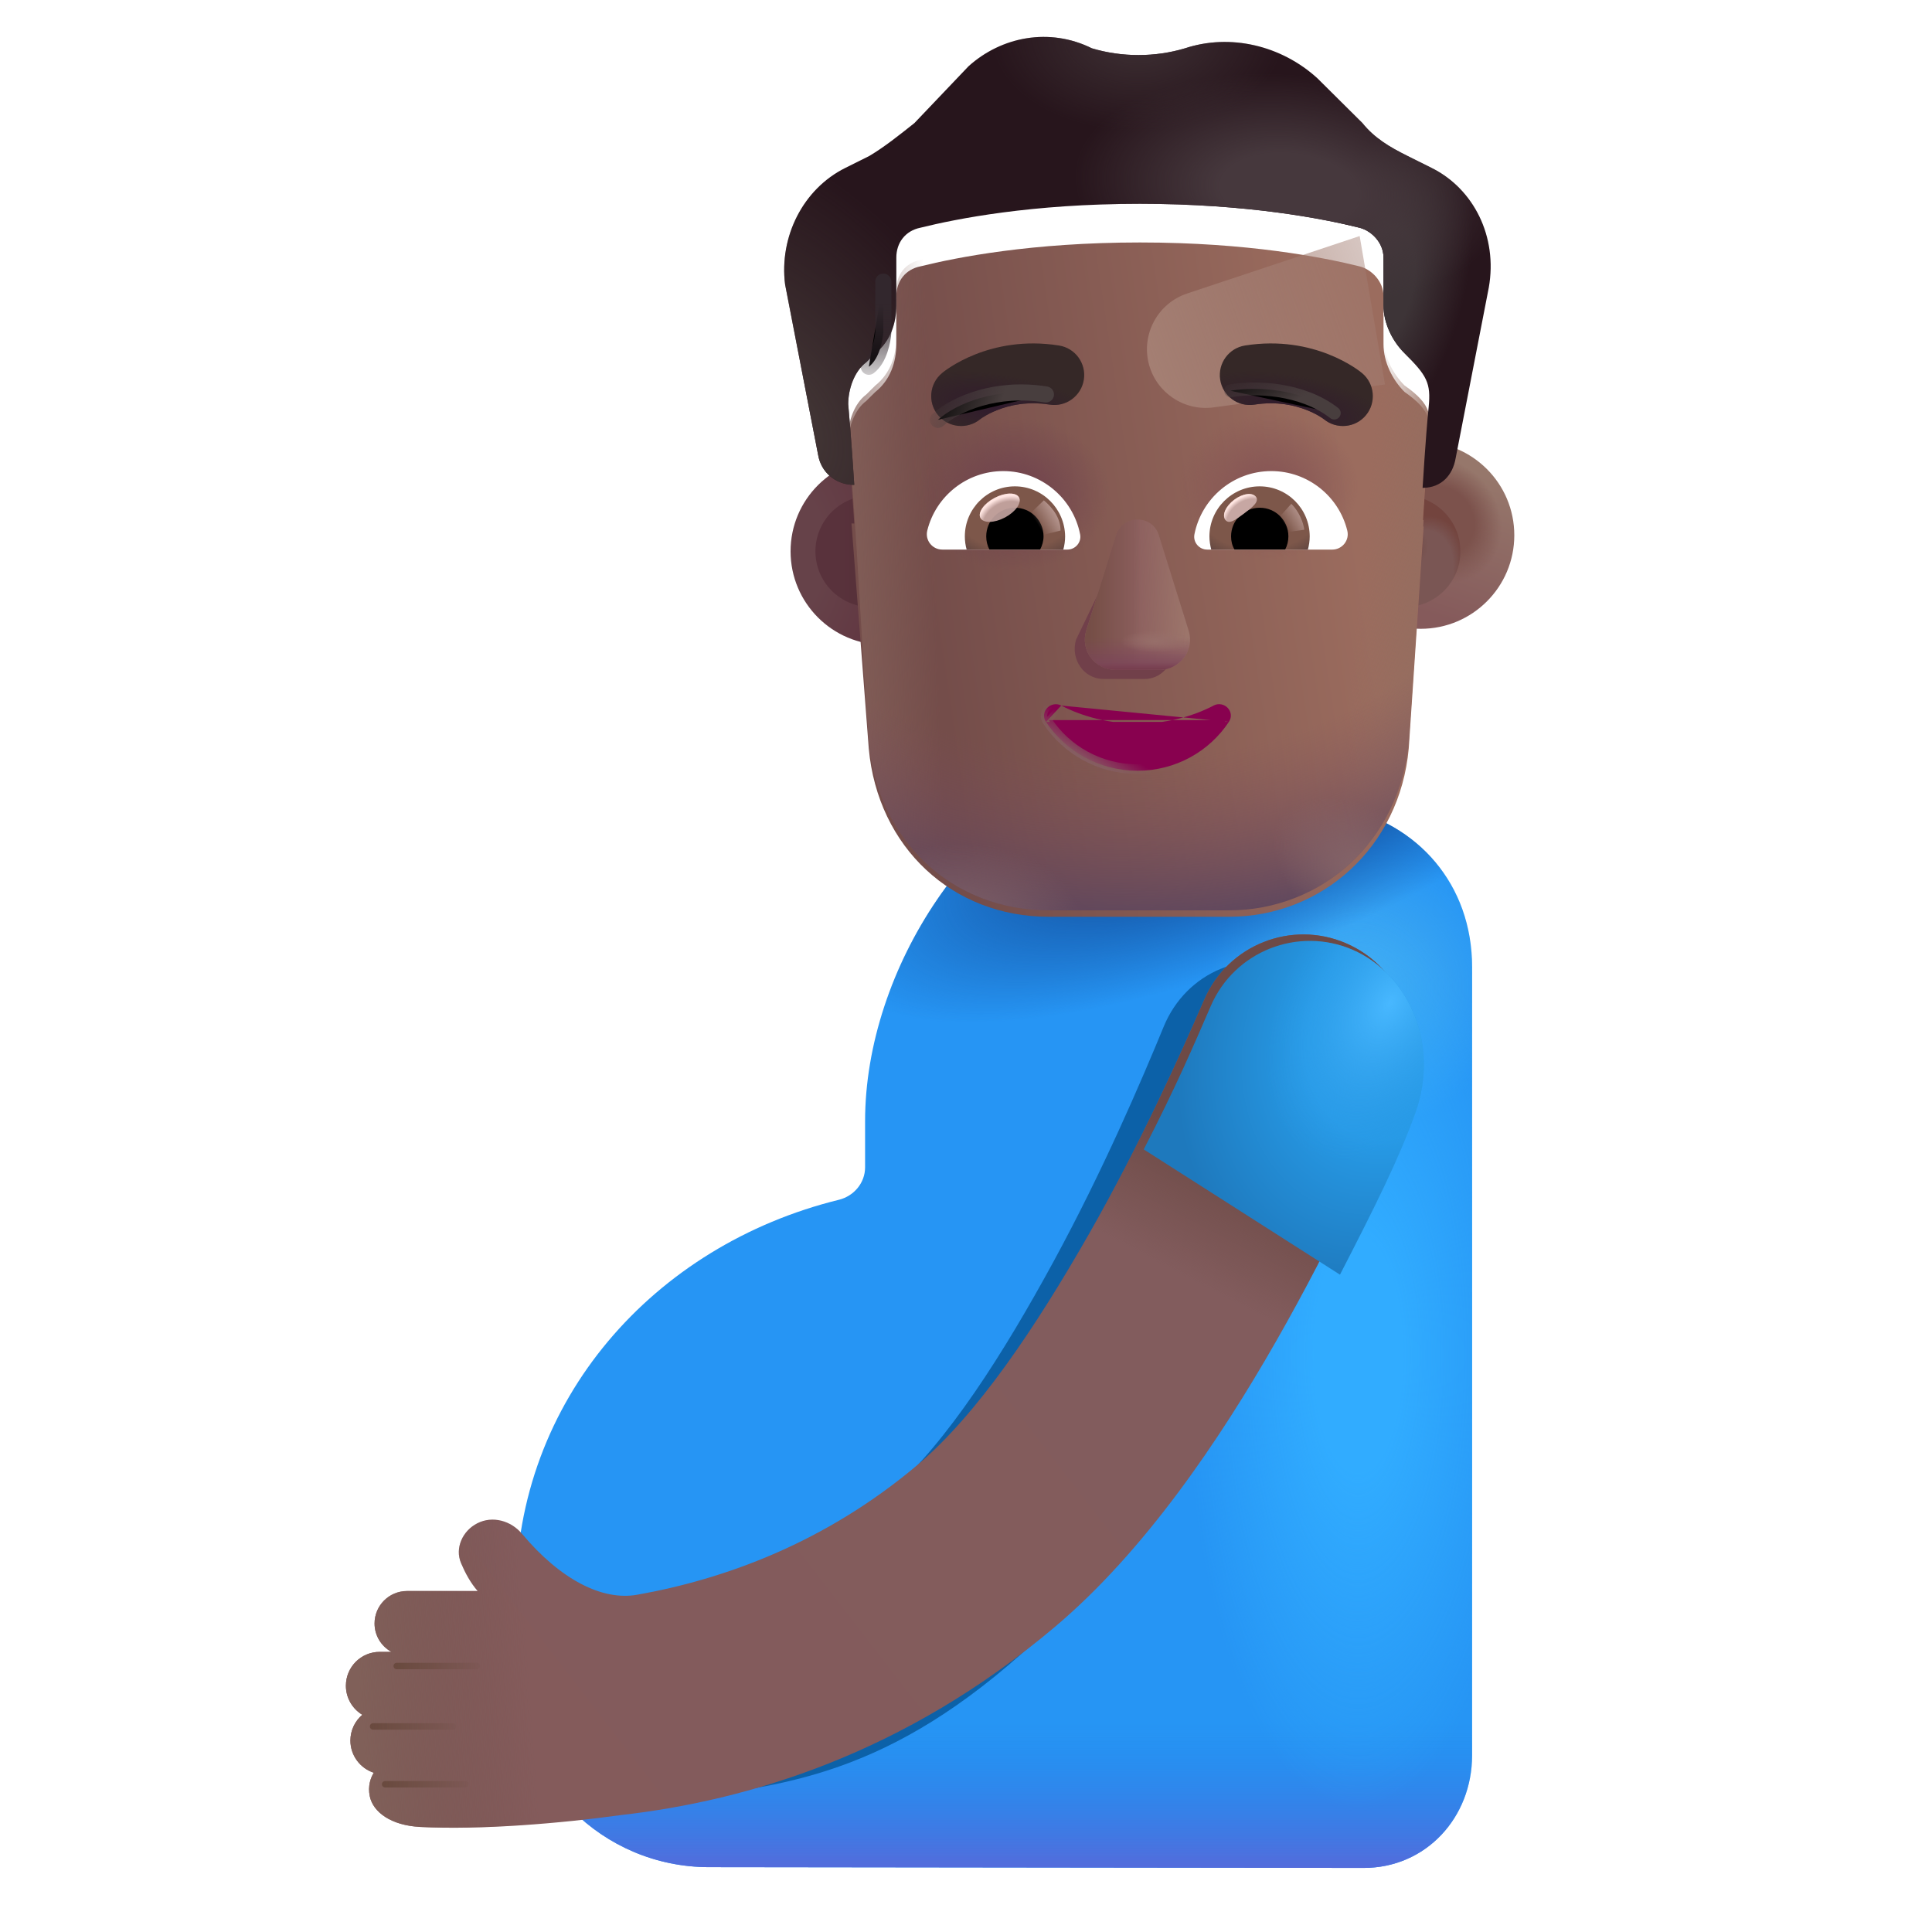 <svg viewBox="1 1 30 30" xmlns="http://www.w3.org/2000/svg">
<g filter="url(#filter0_i_13929_4553)">
<path d="M17.069 12.8C14.865 13.476 13.183 16.047 13.183 18.409V19.126C13.183 19.367 13.011 19.572 12.777 19.63C9.908 20.335 7.759 22.736 7.759 25.778V26.993C7.759 28.65 9.104 29.993 10.762 29.993L20.926 30.005C21.893 30.005 22.609 29.222 22.609 28.255V16.021C22.609 14.726 21.764 13.784 20.572 13.535C20.418 13.502 20.263 13.472 20.11 13.436C19.846 13.375 19.588 13.3 19.346 13.18L19.288 13.15C18.593 12.804 17.811 12.573 17.069 12.8Z" fill="#2695F4"/>
<path d="M17.069 12.8C14.865 13.476 13.183 16.047 13.183 18.409V19.126C13.183 19.367 13.011 19.572 12.777 19.63C9.908 20.335 7.759 22.736 7.759 25.778V26.993C7.759 28.65 9.104 29.993 10.762 29.993L20.926 30.005C21.893 30.005 22.609 29.222 22.609 28.255V16.021C22.609 14.726 21.764 13.784 20.572 13.535C20.418 13.502 20.263 13.472 20.11 13.436C19.846 13.375 19.588 13.3 19.346 13.18L19.288 13.15C18.593 12.804 17.811 12.573 17.069 12.8Z" fill="url(#paint0_linear_13929_4553)"/>
<path d="M17.069 12.8C14.865 13.476 13.183 16.047 13.183 18.409V19.126C13.183 19.367 13.011 19.572 12.777 19.63C9.908 20.335 7.759 22.736 7.759 25.778V26.993C7.759 28.65 9.104 29.993 10.762 29.993L20.926 30.005C21.893 30.005 22.609 29.222 22.609 28.255V16.021C22.609 14.726 21.764 13.784 20.572 13.535C20.418 13.502 20.263 13.472 20.11 13.436C19.846 13.375 19.588 13.3 19.346 13.18L19.288 13.15C18.593 12.804 17.811 12.573 17.069 12.8Z" fill="url(#paint1_radial_13929_4553)"/>
<path d="M17.069 12.8C14.865 13.476 13.183 16.047 13.183 18.409V19.126C13.183 19.367 13.011 19.572 12.777 19.63C9.908 20.335 7.759 22.736 7.759 25.778V26.993C7.759 28.65 9.104 29.993 10.762 29.993L20.926 30.005C21.893 30.005 22.609 29.222 22.609 28.255V16.021C22.609 14.726 21.764 13.784 20.572 13.535C20.418 13.502 20.263 13.472 20.11 13.436C19.846 13.375 19.588 13.3 19.346 13.18L19.288 13.15C18.593 12.804 17.811 12.573 17.069 12.8Z" fill="url(#paint2_radial_13929_4553)"/>
<path d="M17.069 12.8C14.865 13.476 13.183 16.047 13.183 18.409V19.126C13.183 19.367 13.011 19.572 12.777 19.63C9.908 20.335 7.759 22.736 7.759 25.778V26.993C7.759 28.65 9.104 29.993 10.762 29.993L20.926 30.005C21.893 30.005 22.609 29.222 22.609 28.255V16.021C22.609 14.726 21.764 13.784 20.572 13.535C20.418 13.502 20.263 13.472 20.11 13.436C19.846 13.375 19.588 13.3 19.346 13.18L19.288 13.15C18.593 12.804 17.811 12.573 17.069 12.8Z" fill="url(#paint3_radial_13929_4553)"/>
</g>
<g filter="url(#filter1_f_13929_4553)">
<path d="M10.683 29.038C10.835 29.019 10.983 29 11.123 28.979C13.009 28.755 14.631 28.657 16.861 26.681C18.186 25.507 19.295 23.785 20.132 22.248C20.985 20.68 21.635 19.155 22 18.269C22.35 17.42 21.977 16.434 21.169 16.067C20.36 15.7 19.421 16.09 19.071 16.939C18.722 17.787 18.127 19.179 17.361 20.586C16.579 22.023 15.718 23.378 14.828 24.167C13.462 25.377 11.971 25.942 10.683 26.182C10.167 26.279 9.547 25.948 8.978 25.235C8.854 25.08 8.667 24.997 8.484 25.019C8.456 25.267 8.441 25.52 8.441 25.778V26.993C8.441 28.156 9.759 28.54 10.683 29.038Z" fill="#0C61A8"/>
</g>
<g filter="url(#filter2_i_13929_4553)">
<path d="M21.903 15.848C22.752 16.215 23.142 17.201 22.775 18.05C22.392 18.937 21.71 20.462 20.814 22.029C19.936 23.566 18.772 25.288 17.381 26.462C15.039 28.439 12.616 29.161 10.636 29.385C9.707 29.514 8.467 29.617 7.527 29.569C7.07 29.546 6.792 29.337 6.742 29.092C6.709 28.933 6.755 28.806 6.804 28.727C6.593 28.658 6.441 28.46 6.441 28.227C6.441 28.067 6.513 27.923 6.626 27.827C6.473 27.735 6.371 27.567 6.371 27.376C6.371 27.085 6.606 26.85 6.896 26.85H7.077C6.921 26.764 6.816 26.599 6.816 26.409C6.816 26.131 7.042 25.905 7.32 25.905H8.417C8.305 25.777 8.222 25.62 8.16 25.474C8.059 25.238 8.184 24.968 8.413 24.853C8.649 24.733 8.935 24.813 9.105 25.016C9.702 25.729 10.353 26.06 10.894 25.963C12.247 25.723 13.812 25.158 15.246 23.948C16.18 23.159 17.085 21.804 17.906 20.367C18.71 18.96 19.334 17.569 19.701 16.721C20.068 15.871 21.054 15.481 21.903 15.848Z" fill="url(#paint4_linear_13929_4553)"/>
<path d="M21.903 15.848C22.752 16.215 23.142 17.201 22.775 18.05C22.392 18.937 21.71 20.462 20.814 22.029C19.936 23.566 18.772 25.288 17.381 26.462C15.039 28.439 12.616 29.161 10.636 29.385C9.707 29.514 8.467 29.617 7.527 29.569C7.07 29.546 6.792 29.337 6.742 29.092C6.709 28.933 6.755 28.806 6.804 28.727C6.593 28.658 6.441 28.46 6.441 28.227C6.441 28.067 6.513 27.923 6.626 27.827C6.473 27.735 6.371 27.567 6.371 27.376C6.371 27.085 6.606 26.85 6.896 26.85H7.077C6.921 26.764 6.816 26.599 6.816 26.409C6.816 26.131 7.042 25.905 7.32 25.905H8.417C8.305 25.777 8.222 25.62 8.16 25.474C8.059 25.238 8.184 24.968 8.413 24.853C8.649 24.733 8.935 24.813 9.105 25.016C9.702 25.729 10.353 26.06 10.894 25.963C12.247 25.723 13.812 25.158 15.246 23.948C16.18 23.159 17.085 21.804 17.906 20.367C18.71 18.96 19.334 17.569 19.701 16.721C20.068 15.871 21.054 15.481 21.903 15.848Z" fill="url(#paint5_linear_13929_4553)"/>
<path d="M21.903 15.848C22.752 16.215 23.142 17.201 22.775 18.05C22.392 18.937 21.71 20.462 20.814 22.029C19.936 23.566 18.772 25.288 17.381 26.462C15.039 28.439 12.616 29.161 10.636 29.385C9.707 29.514 8.467 29.617 7.527 29.569C7.07 29.546 6.792 29.337 6.742 29.092C6.709 28.933 6.755 28.806 6.804 28.727C6.593 28.658 6.441 28.46 6.441 28.227C6.441 28.067 6.513 27.923 6.626 27.827C6.473 27.735 6.371 27.567 6.371 27.376C6.371 27.085 6.606 26.85 6.896 26.85H7.077C6.921 26.764 6.816 26.599 6.816 26.409C6.816 26.131 7.042 25.905 7.32 25.905H8.417C8.305 25.777 8.222 25.62 8.16 25.474C8.059 25.238 8.184 24.968 8.413 24.853C8.649 24.733 8.935 24.813 9.105 25.016C9.702 25.729 10.353 26.06 10.894 25.963C12.247 25.723 13.812 25.158 15.246 23.948C16.18 23.159 17.085 21.804 17.906 20.367C18.71 18.96 19.334 17.569 19.701 16.721C20.068 15.871 21.054 15.481 21.903 15.848Z" fill="url(#paint6_linear_13929_4553)"/>
</g>
<g filter="url(#filter3_i_13929_4553)">
<path d="M22.878 18.381C23.269 17.292 22.752 16.215 21.903 15.848C21.054 15.481 20.068 15.871 19.701 16.721C19.434 17.336 19.168 17.962 18.66 18.948L21.707 20.893C22.273 19.795 22.631 19.073 22.878 18.381Z" fill="url(#paint7_radial_13929_4553)"/>
<path d="M22.878 18.381C23.269 17.292 22.752 16.215 21.903 15.848C21.054 15.481 20.068 15.871 19.701 16.721C19.434 17.336 19.168 17.962 18.66 18.948L21.707 20.893C22.273 19.795 22.631 19.073 22.878 18.381Z" fill="url(#paint8_radial_13929_4553)"/>
</g>
<g filter="url(#filter4_f_13929_4553)">
<path d="M7.16 26.87H8.402" stroke="url(#paint9_linear_13929_4553)" stroke-width="0.1" stroke-linecap="round"/>
</g>
<g filter="url(#filter5_f_13929_4553)">
<path d="M6.793 27.808H8.035" stroke="url(#paint10_linear_13929_4553)" stroke-width="0.1" stroke-linecap="round"/>
</g>
<g filter="url(#filter6_f_13929_4553)">
<path d="M6.98 28.706H8.222" stroke="url(#paint11_linear_13929_4553)" stroke-width="0.1" stroke-linecap="round"/>
</g>
<g filter="url(#filter7_i_13929_4553)">
<circle cx="14.529" cy="9.561" r="1.453" fill="url(#paint12_radial_13929_4553)"/>
</g>
<g filter="url(#filter8_f_13929_4553)">
<circle cx="14.528" cy="9.561" r="0.866" fill="url(#paint13_linear_13929_4553)"/>
</g>
<g filter="url(#filter9_i_13929_4553)">
<circle cx="22.811" cy="9.561" r="1.453" fill="url(#paint14_linear_13929_4553)"/>
<circle cx="22.811" cy="9.561" r="1.453" fill="url(#paint15_radial_13929_4553)"/>
</g>
<g filter="url(#filter10_f_13929_4553)">
<circle cx="22.811" cy="9.561" r="0.866" fill="#7A5654"/>
<circle cx="22.811" cy="9.561" r="0.866" fill="url(#paint16_radial_13929_4553)"/>
<circle cx="22.811" cy="9.561" r="0.866" fill="url(#paint17_radial_13929_4553)"/>
</g>
<g filter="url(#filter11_i_13929_4553)">
<path d="M14.222 9.028C14.236 9.029 14.25 9.029 14.265 9.029C14.265 9.029 14.218 8.286 14.171 7.775C14.171 7.543 14.265 7.265 14.452 7.125L14.592 6.986C14.825 6.8 14.918 6.522 14.918 6.243V5.5C14.918 5.268 15.059 5.082 15.292 5.036C15.852 4.897 17.02 4.665 18.701 4.665C20.382 4.665 21.549 4.897 22.11 5.036C22.297 5.082 22.483 5.268 22.483 5.5V6.243C22.483 6.522 22.623 6.8 22.81 6.986C23.247 7.292 23.22 7.461 23.184 7.822C23.137 8.286 23.09 9.075 23.09 9.075C23.096 9.075 23.101 9.075 23.106 9.075L22.875 12.521C22.735 14.062 21.524 15.136 20.08 15.136H17.285C15.794 15.136 14.63 14.062 14.49 12.521L14.222 9.028Z" fill="url(#paint18_linear_13929_4553)"/>
<path d="M14.222 9.028C14.236 9.029 14.25 9.029 14.265 9.029C14.265 9.029 14.218 8.286 14.171 7.775C14.171 7.543 14.265 7.265 14.452 7.125L14.592 6.986C14.825 6.8 14.918 6.522 14.918 6.243V5.5C14.918 5.268 15.059 5.082 15.292 5.036C15.852 4.897 17.02 4.665 18.701 4.665C20.382 4.665 21.549 4.897 22.11 5.036C22.297 5.082 22.483 5.268 22.483 5.5V6.243C22.483 6.522 22.623 6.8 22.81 6.986C23.247 7.292 23.22 7.461 23.184 7.822C23.137 8.286 23.09 9.075 23.09 9.075C23.096 9.075 23.101 9.075 23.106 9.075L22.875 12.521C22.735 14.062 21.524 15.136 20.08 15.136H17.285C15.794 15.136 14.63 14.062 14.49 12.521L14.222 9.028Z" fill="url(#paint19_radial_13929_4553)"/>
<path d="M14.222 9.028C14.236 9.029 14.25 9.029 14.265 9.029C14.265 9.029 14.218 8.286 14.171 7.775C14.171 7.543 14.265 7.265 14.452 7.125L14.592 6.986C14.825 6.8 14.918 6.522 14.918 6.243V5.5C14.918 5.268 15.059 5.082 15.292 5.036C15.852 4.897 17.02 4.665 18.701 4.665C20.382 4.665 21.549 4.897 22.11 5.036C22.297 5.082 22.483 5.268 22.483 5.5V6.243C22.483 6.522 22.623 6.8 22.81 6.986C23.247 7.292 23.22 7.461 23.184 7.822C23.137 8.286 23.09 9.075 23.09 9.075C23.096 9.075 23.101 9.075 23.106 9.075L22.875 12.521C22.735 14.062 21.524 15.136 20.08 15.136H17.285C15.794 15.136 14.63 14.062 14.49 12.521L14.222 9.028Z" fill="url(#paint20_radial_13929_4553)"/>
</g>
<path d="M14.171 7.775C14.171 7.543 14.265 7.265 14.452 7.125L14.592 6.986C14.825 6.8 14.918 6.522 14.918 6.243V5.5C14.918 5.268 15.059 5.082 15.292 5.036C15.852 4.897 17.02 4.665 18.701 4.665C20.382 4.665 21.549 4.897 22.11 5.036C22.297 5.082 22.483 5.268 22.483 5.5V6.243C22.483 6.522 22.623 6.8 22.81 6.986C23.247 7.292 23.22 7.461 23.184 7.822C23.137 8.286 23.09 9.075 23.09 9.075C23.096 9.075 23.101 9.075 23.106 9.075L22.875 12.521C22.735 14.062 21.524 15.136 20.08 15.136H17.285C15.794 15.136 14.63 14.062 14.49 12.521C14.369 10.94 14.316 9.354 14.171 7.775Z" fill="url(#paint21_linear_13929_4553)"/>
<path d="M14.171 7.775C14.171 7.543 14.265 7.265 14.452 7.125L14.592 6.986C14.825 6.8 14.918 6.522 14.918 6.243V5.5C14.918 5.268 15.059 5.082 15.292 5.036C15.852 4.897 17.02 4.665 18.701 4.665C20.382 4.665 21.549 4.897 22.11 5.036C22.297 5.082 22.483 5.268 22.483 5.5V6.243C22.483 6.522 22.623 6.8 22.81 6.986C23.247 7.292 23.22 7.461 23.184 7.822C23.137 8.286 23.09 9.075 23.09 9.075C23.096 9.075 23.101 9.075 23.106 9.075L22.875 12.521C22.735 14.062 21.524 15.136 20.08 15.136H17.285C15.794 15.136 14.63 14.062 14.49 12.521C14.369 10.94 14.316 9.354 14.171 7.775Z" fill="url(#paint22_linear_13929_4553)"/>
<path d="M14.171 7.775C14.171 7.543 14.265 7.265 14.452 7.125L14.592 6.986C14.825 6.8 14.918 6.522 14.918 6.243V5.5C14.918 5.268 15.059 5.082 15.292 5.036C15.852 4.897 17.02 4.665 18.701 4.665C20.382 4.665 21.549 4.897 22.11 5.036C22.297 5.082 22.483 5.268 22.483 5.5V6.243C22.483 6.522 22.623 6.8 22.81 6.986C23.247 7.292 23.22 7.461 23.184 7.822C23.137 8.286 23.09 9.075 23.09 9.075C23.096 9.075 23.101 9.075 23.106 9.075L22.875 12.521C22.735 14.062 21.524 15.136 20.08 15.136H17.285C15.794 15.136 14.63 14.062 14.49 12.521C14.369 10.94 14.316 9.354 14.171 7.775Z" fill="url(#paint23_radial_13929_4553)"/>
<path d="M14.171 7.775C14.171 7.543 14.265 7.265 14.452 7.125L14.592 6.986C14.825 6.8 14.918 6.522 14.918 6.243V5.5C14.918 5.268 15.059 5.082 15.292 5.036C15.852 4.897 17.02 4.665 18.701 4.665C20.382 4.665 21.549 4.897 22.11 5.036C22.297 5.082 22.483 5.268 22.483 5.5V6.243C22.483 6.522 22.623 6.8 22.81 6.986C23.247 7.292 23.22 7.461 23.184 7.822C23.137 8.286 23.09 9.075 23.09 9.075C23.096 9.075 23.101 9.075 23.106 9.075L22.875 12.521C22.735 14.062 21.524 15.136 20.08 15.136H17.285C15.794 15.136 14.63 14.062 14.49 12.521C14.369 10.94 14.316 9.354 14.171 7.775Z" fill="url(#paint24_radial_13929_4553)"/>
<path d="M14.171 7.775C14.171 7.543 14.265 7.265 14.452 7.125L14.592 6.986C14.825 6.8 14.918 6.522 14.918 6.243V5.5C14.918 5.268 15.059 5.082 15.292 5.036C15.852 4.897 17.02 4.665 18.701 4.665C20.382 4.665 21.549 4.897 22.11 5.036C22.297 5.082 22.483 5.268 22.483 5.5V6.243C22.483 6.522 22.623 6.8 22.81 6.986C23.247 7.292 23.22 7.461 23.184 7.822C23.137 8.286 23.09 9.075 23.09 9.075C23.096 9.075 23.101 9.075 23.106 9.075L22.875 12.521C22.735 14.062 21.524 15.136 20.08 15.136H17.285C15.794 15.136 14.63 14.062 14.49 12.521C14.369 10.94 14.316 9.354 14.171 7.775Z" fill="url(#paint25_radial_13929_4553)"/>
<g filter="url(#filter12_f_13929_4553)">
<path d="M22.113 4.665L19.433 5.558C18.977 5.71 18.718 6.19 18.84 6.655C18.957 7.099 19.387 7.387 19.843 7.326L22.506 6.97L22.113 4.665Z" fill="url(#paint26_linear_13929_4553)"/>
</g>
<g filter="url(#filter13_i_13929_4553)">
<path d="M22.857 3.922L23.23 4.108C23.884 4.433 24.258 5.175 24.118 5.965L23.604 8.611C23.558 8.885 23.378 9.069 23.106 9.075C23.101 9.076 23.096 9.076 23.09 9.076C23.09 9.076 23.137 8.286 23.184 7.822C23.222 7.445 23.156 7.33 22.81 6.986C22.623 6.801 22.483 6.522 22.483 6.243V5.5C22.483 5.268 22.297 5.083 22.11 5.036C21.549 4.897 20.382 4.665 18.701 4.665C17.02 4.665 15.852 4.897 15.292 5.036C15.059 5.083 14.918 5.268 14.918 5.5V6.243C14.918 6.522 14.825 6.801 14.592 6.986L14.451 7.126C14.265 7.265 14.171 7.543 14.171 7.776C14.218 8.286 14.265 9.029 14.265 9.029C14.25 9.029 14.236 9.029 14.222 9.028C13.961 9.01 13.749 8.829 13.704 8.565L13.191 5.918C13.097 5.175 13.471 4.433 14.125 4.108L14.498 3.922C14.732 3.783 14.965 3.597 15.199 3.411L16.039 2.529C16.553 2.065 17.3 1.925 17.954 2.25C18.421 2.39 18.934 2.39 19.401 2.25C20.102 2.018 20.896 2.204 21.456 2.715L22.156 3.411C22.343 3.643 22.577 3.783 22.857 3.922Z" fill="#27151C"/>
<path d="M22.857 3.922L23.23 4.108C23.884 4.433 24.258 5.175 24.118 5.965L23.604 8.611C23.558 8.885 23.378 9.069 23.106 9.075C23.101 9.076 23.096 9.076 23.09 9.076C23.09 9.076 23.137 8.286 23.184 7.822C23.222 7.445 23.156 7.33 22.81 6.986C22.623 6.801 22.483 6.522 22.483 6.243V5.5C22.483 5.268 22.297 5.083 22.11 5.036C21.549 4.897 20.382 4.665 18.701 4.665C17.02 4.665 15.852 4.897 15.292 5.036C15.059 5.083 14.918 5.268 14.918 5.5V6.243C14.918 6.522 14.825 6.801 14.592 6.986L14.451 7.126C14.265 7.265 14.171 7.543 14.171 7.776C14.218 8.286 14.265 9.029 14.265 9.029C14.25 9.029 14.236 9.029 14.222 9.028C13.961 9.01 13.749 8.829 13.704 8.565L13.191 5.918C13.097 5.175 13.471 4.433 14.125 4.108L14.498 3.922C14.732 3.783 14.965 3.597 15.199 3.411L16.039 2.529C16.553 2.065 17.3 1.925 17.954 2.25C18.421 2.39 18.934 2.39 19.401 2.25C20.102 2.018 20.896 2.204 21.456 2.715L22.156 3.411C22.343 3.643 22.577 3.783 22.857 3.922Z" fill="url(#paint27_radial_13929_4553)"/>
<path d="M22.857 3.922L23.23 4.108C23.884 4.433 24.258 5.175 24.118 5.965L23.604 8.611C23.558 8.885 23.378 9.069 23.106 9.075C23.101 9.076 23.096 9.076 23.09 9.076C23.09 9.076 23.137 8.286 23.184 7.822C23.222 7.445 23.156 7.33 22.81 6.986C22.623 6.801 22.483 6.522 22.483 6.243V5.5C22.483 5.268 22.297 5.083 22.11 5.036C21.549 4.897 20.382 4.665 18.701 4.665C17.02 4.665 15.852 4.897 15.292 5.036C15.059 5.083 14.918 5.268 14.918 5.5V6.243C14.918 6.522 14.825 6.801 14.592 6.986L14.451 7.126C14.265 7.265 14.171 7.543 14.171 7.776C14.218 8.286 14.265 9.029 14.265 9.029C14.25 9.029 14.236 9.029 14.222 9.028C13.961 9.01 13.749 8.829 13.704 8.565L13.191 5.918C13.097 5.175 13.471 4.433 14.125 4.108L14.498 3.922C14.732 3.783 14.965 3.597 15.199 3.411L16.039 2.529C16.553 2.065 17.3 1.925 17.954 2.25C18.421 2.39 18.934 2.39 19.401 2.25C20.102 2.018 20.896 2.204 21.456 2.715L22.156 3.411C22.343 3.643 22.577 3.783 22.857 3.922Z" fill="url(#paint28_radial_13929_4553)"/>
<path d="M22.857 3.922L23.23 4.108C23.884 4.433 24.258 5.175 24.118 5.965L23.604 8.611C23.558 8.885 23.378 9.069 23.106 9.075C23.101 9.076 23.096 9.076 23.09 9.076C23.09 9.076 23.137 8.286 23.184 7.822C23.222 7.445 23.156 7.33 22.81 6.986C22.623 6.801 22.483 6.522 22.483 6.243V5.5C22.483 5.268 22.297 5.083 22.11 5.036C21.549 4.897 20.382 4.665 18.701 4.665C17.02 4.665 15.852 4.897 15.292 5.036C15.059 5.083 14.918 5.268 14.918 5.5V6.243C14.918 6.522 14.825 6.801 14.592 6.986L14.451 7.126C14.265 7.265 14.171 7.543 14.171 7.776C14.218 8.286 14.265 9.029 14.265 9.029C14.25 9.029 14.236 9.029 14.222 9.028C13.961 9.01 13.749 8.829 13.704 8.565L13.191 5.918C13.097 5.175 13.471 4.433 14.125 4.108L14.498 3.922C14.732 3.783 14.965 3.597 15.199 3.411L16.039 2.529C16.553 2.065 17.3 1.925 17.954 2.25C18.421 2.39 18.934 2.39 19.401 2.25C20.102 2.018 20.896 2.204 21.456 2.715L22.156 3.411C22.343 3.643 22.577 3.783 22.857 3.922Z" fill="url(#paint29_radial_13929_4553)"/>
<path d="M22.857 3.922L23.23 4.108C23.884 4.433 24.258 5.175 24.118 5.965L23.604 8.611C23.558 8.885 23.378 9.069 23.106 9.075C23.101 9.076 23.096 9.076 23.09 9.076C23.09 9.076 23.137 8.286 23.184 7.822C23.222 7.445 23.156 7.33 22.81 6.986C22.623 6.801 22.483 6.522 22.483 6.243V5.5C22.483 5.268 22.297 5.083 22.11 5.036C21.549 4.897 20.382 4.665 18.701 4.665C17.02 4.665 15.852 4.897 15.292 5.036C15.059 5.083 14.918 5.268 14.918 5.5V6.243C14.918 6.522 14.825 6.801 14.592 6.986L14.451 7.126C14.265 7.265 14.171 7.543 14.171 7.776C14.218 8.286 14.265 9.029 14.265 9.029C14.25 9.029 14.236 9.029 14.222 9.028C13.961 9.01 13.749 8.829 13.704 8.565L13.191 5.918C13.097 5.175 13.471 4.433 14.125 4.108L14.498 3.922C14.732 3.783 14.965 3.597 15.199 3.411L16.039 2.529C16.553 2.065 17.3 1.925 17.954 2.25C18.421 2.39 18.934 2.39 19.401 2.25C20.102 2.018 20.896 2.204 21.456 2.715L22.156 3.411C22.343 3.643 22.577 3.783 22.857 3.922Z" fill="url(#paint30_radial_13929_4553)"/>
</g>
<g filter="url(#filter14_f_13929_4553)">
<path d="M18.422 9.455L17.708 10.934C17.619 11.239 17.832 11.543 18.133 11.543H18.775C19.076 11.543 19.288 11.234 19.2 10.934L18.766 9.455C18.673 9.127 18.52 9.127 18.422 9.455Z" fill="#71404A"/>
</g>
<g filter="url(#filter15_f_13929_4553)">
<path d="M18.329 9.313L17.867 10.792C17.772 11.097 17.999 11.401 18.32 11.401H19.004C19.325 11.401 19.552 11.092 19.457 10.792L18.995 9.313C18.896 8.985 18.433 8.985 18.329 9.313Z" fill="#8C5F5E"/>
<path d="M18.329 9.313L17.867 10.792C17.772 11.097 17.999 11.401 18.32 11.401H19.004C19.325 11.401 19.552 11.092 19.457 10.792L18.995 9.313C18.896 8.985 18.433 8.985 18.329 9.313Z" fill="url(#paint31_linear_13929_4553)"/>
<path d="M18.329 9.313L17.867 10.792C17.772 11.097 17.999 11.401 18.32 11.401H19.004C19.325 11.401 19.552 11.092 19.457 10.792L18.995 9.313C18.896 8.985 18.433 8.985 18.329 9.313Z" fill="url(#paint32_linear_13929_4553)"/>
<path d="M18.329 9.313L17.867 10.792C17.772 11.097 17.999 11.401 18.32 11.401H19.004C19.325 11.401 19.552 11.092 19.457 10.792L18.995 9.313C18.896 8.985 18.433 8.985 18.329 9.313Z" fill="url(#paint33_linear_13929_4553)"/>
<path d="M18.329 9.313L17.867 10.792C17.772 11.097 17.999 11.401 18.32 11.401H19.004C19.325 11.401 19.552 11.092 19.457 10.792L18.995 9.313C18.896 8.985 18.433 8.985 18.329 9.313Z" fill="url(#paint34_radial_13929_4553)"/>
</g>
<path d="M18.329 9.313L17.867 10.792C17.772 11.097 17.999 11.401 18.32 11.401H19.004C19.325 11.401 19.552 11.092 19.457 10.792L18.995 9.313C18.896 8.985 18.433 8.985 18.329 9.313Z" fill="url(#paint35_linear_13929_4553)"/>
<path d="M17.479 11.956L17.479 11.956C17.821 12.133 18.228 12.236 18.662 12.236C19.1 12.236 19.503 12.134 19.845 11.956L19.845 11.955L19.845 11.955C19.926 11.914 20.012 11.938 20.063 11.991C20.115 12.045 20.134 12.131 20.082 12.209M17.479 11.956L20.04 12.182M17.479 11.956L17.479 11.955C17.397 11.914 17.312 11.94 17.261 11.993C17.21 12.047 17.19 12.133 17.242 12.21M17.479 11.956L17.284 12.182M20.082 12.209C20.082 12.209 20.082 12.209 20.082 12.21L20.04 12.182M20.082 12.209C20.082 12.209 20.082 12.209 20.082 12.209L20.04 12.182M20.082 12.209C19.781 12.665 19.258 12.968 18.662 12.968C18.066 12.968 17.543 12.665 17.242 12.21M20.04 12.182C19.748 12.623 19.241 12.918 18.662 12.918C18.083 12.918 17.575 12.623 17.284 12.182M17.242 12.21C17.242 12.21 17.243 12.21 17.243 12.21L17.284 12.182M17.242 12.21C17.242 12.21 17.242 12.209 17.242 12.209L17.284 12.182" fill="#88014F" stroke="url(#paint36_linear_13929_4553)" stroke-width="0.1"/>
<g filter="url(#filter16_i_13929_4553)">
<path d="M21.9 7.193L21.899 7.192L21.897 7.191L21.893 7.188L21.883 7.18C21.875 7.173 21.864 7.165 21.852 7.156C21.826 7.137 21.791 7.113 21.748 7.086C21.661 7.032 21.538 6.964 21.383 6.903C21.07 6.779 20.624 6.679 20.083 6.765C19.83 6.805 19.657 7.043 19.697 7.296C19.737 7.55 19.975 7.723 20.228 7.683C20.574 7.628 20.852 7.692 21.041 7.767C21.136 7.804 21.209 7.845 21.255 7.874C21.278 7.888 21.294 7.899 21.302 7.906C21.306 7.908 21.308 7.91 21.309 7.911C21.506 8.071 21.797 8.044 21.96 7.848C22.124 7.651 22.097 7.358 21.9 7.193Z" fill="#352827"/>
<path d="M21.9 7.193L21.899 7.192L21.897 7.191L21.893 7.188L21.883 7.18C21.875 7.173 21.864 7.165 21.852 7.156C21.826 7.137 21.791 7.113 21.748 7.086C21.661 7.032 21.538 6.964 21.383 6.903C21.07 6.779 20.624 6.679 20.083 6.765C19.83 6.805 19.657 7.043 19.697 7.296C19.737 7.55 19.975 7.723 20.228 7.683C20.574 7.628 20.852 7.692 21.041 7.767C21.136 7.804 21.209 7.845 21.255 7.874C21.278 7.888 21.294 7.899 21.302 7.906C21.306 7.908 21.308 7.91 21.309 7.911C21.506 8.071 21.797 8.044 21.96 7.848C22.124 7.651 22.097 7.358 21.9 7.193Z" fill="url(#paint37_radial_13929_4553)"/>
</g>
<g filter="url(#filter17_i_13929_4553)">
<path d="M15.377 7.194L15.377 7.193L15.378 7.192L15.38 7.191L15.384 7.188L15.394 7.18C15.402 7.173 15.413 7.165 15.425 7.156C15.451 7.137 15.485 7.113 15.529 7.086C15.616 7.032 15.739 6.964 15.894 6.903C16.207 6.779 16.653 6.679 17.194 6.765C17.447 6.805 17.62 7.043 17.58 7.296C17.54 7.55 17.302 7.723 17.049 7.683C16.703 7.628 16.425 7.692 16.236 7.767C16.141 7.804 16.068 7.845 16.022 7.874C15.999 7.888 15.983 7.899 15.975 7.906C15.971 7.908 15.969 7.91 15.968 7.911C15.771 8.071 15.48 8.044 15.317 7.848C15.153 7.651 15.18 7.358 15.377 7.194Z" fill="#352827"/>
<path d="M15.377 7.194L15.377 7.193L15.378 7.192L15.38 7.191L15.384 7.188L15.394 7.18C15.402 7.173 15.413 7.165 15.425 7.156C15.451 7.137 15.485 7.113 15.529 7.086C15.616 7.032 15.739 6.964 15.894 6.903C16.207 6.779 16.653 6.679 17.194 6.765C17.447 6.805 17.62 7.043 17.58 7.296C17.54 7.55 17.302 7.723 17.049 7.683C16.703 7.628 16.425 7.692 16.236 7.767C16.141 7.804 16.068 7.845 16.022 7.874C15.999 7.888 15.983 7.899 15.975 7.906C15.971 7.908 15.969 7.91 15.968 7.911C15.771 8.071 15.48 8.044 15.317 7.848C15.153 7.651 15.18 7.358 15.377 7.194Z" fill="url(#paint38_radial_13929_4553)"/>
</g>
<path d="M20.741 8.315C21.309 8.315 21.789 8.707 21.92 9.237C21.959 9.389 21.842 9.534 21.687 9.534H19.745C19.621 9.534 19.523 9.421 19.547 9.297C19.657 8.739 20.148 8.315 20.741 8.315Z" fill="white"/>
<path d="M20.56 8.552C20.991 8.552 21.337 8.902 21.337 9.329C21.337 9.4 21.326 9.47 21.309 9.534H19.808C19.791 9.467 19.78 9.4 19.78 9.329C19.78 8.902 20.13 8.552 20.56 8.552Z" fill="url(#paint39_radial_13929_4553)"/>
<path d="M20.116 9.329C20.116 9.082 20.313 8.884 20.561 8.884C20.808 8.884 21.006 9.082 21.006 9.329C21.006 9.403 20.988 9.473 20.956 9.533H20.169C20.133 9.473 20.116 9.403 20.116 9.329Z" fill="black"/>
<g filter="url(#filter18_f_13929_4553)">
<path d="M20.503 8.716C20.559 8.79 20.443 8.881 20.311 8.979C20.18 9.077 20.082 9.147 20.027 9.072C19.972 8.998 20.033 8.859 20.165 8.76C20.296 8.662 20.448 8.642 20.503 8.716Z" fill="#C7A7A3"/>
<path d="M20.503 8.716C20.559 8.79 20.443 8.881 20.311 8.979C20.18 9.077 20.082 9.147 20.027 9.072C19.972 8.998 20.033 8.859 20.165 8.76C20.296 8.662 20.448 8.642 20.503 8.716Z" fill="url(#paint40_radial_13929_4553)"/>
</g>
<g filter="url(#filter19_f_13929_4553)">
<path d="M21.253 9.226C21.224 9.026 21.106 8.874 21.051 8.824L20.825 9.072L20.927 9.271L21.253 9.226Z" fill="url(#paint41_linear_13929_4553)"/>
</g>
<path d="M16.579 8.315C16.01 8.315 15.53 8.707 15.399 9.237C15.361 9.389 15.477 9.534 15.632 9.534H17.574C17.698 9.534 17.797 9.421 17.772 9.297C17.663 8.739 17.168 8.315 16.579 8.315Z" fill="white"/>
<path d="M16.759 8.552C16.328 8.552 15.982 8.902 15.982 9.329C15.982 9.4 15.992 9.47 16.01 9.534H17.511C17.529 9.467 17.539 9.4 17.539 9.329C17.535 8.902 17.189 8.552 16.759 8.552Z" fill="url(#paint42_radial_13929_4553)"/>
<path d="M17.204 9.329C17.204 9.082 17.006 8.884 16.759 8.884C16.512 8.884 16.314 9.082 16.314 9.329C16.314 9.403 16.332 9.473 16.363 9.533H17.151C17.183 9.473 17.204 9.403 17.204 9.329Z" fill="black"/>
<g filter="url(#filter20_f_13929_4553)">
<path d="M17.468 9.238C17.468 8.986 17.264 8.819 17.209 8.769L16.958 9.011L17.113 9.326L17.468 9.238Z" fill="url(#paint43_linear_13929_4553)"/>
</g>
<g filter="url(#filter21_f_13929_4553)">
<ellipse cx="16.524" cy="8.884" rx="0.339" ry="0.172" transform="rotate(-27.914 16.524 8.884)" fill="#C7A7A3" fill-opacity="0.9"/>
<ellipse cx="16.524" cy="8.884" rx="0.339" ry="0.172" transform="rotate(-27.914 16.524 8.884)" fill="url(#paint44_radial_13929_4553)"/>
</g>
<g filter="url(#filter22_f_13929_4553)">
<path d="M20.108 7.068C20.482 7.002 21.212 7.021 21.718 7.414" stroke="url(#paint45_linear_13929_4553)" stroke-width="0.2" stroke-linecap="round"/>
</g>
<g filter="url(#filter23_f_13929_4553)">
<path d="M15.564 7.519C15.848 7.267 16.47 7.002 17.241 7.125" stroke="url(#paint46_linear_13929_4553)" stroke-width="0.25" stroke-linecap="round"/>
</g>
<g filter="url(#filter24_f_13929_4553)">
<path d="M14.716 5.373V6.154C14.709 6.283 14.654 6.573 14.491 6.695" stroke="url(#paint47_linear_13929_4553)" stroke-width="0.25" stroke-linecap="round"/>
</g>
<defs>
<filter id="filter0_i_13929_4553" x="7.759" y="12.71" width="16.1" height="17.295" filterUnits="userSpaceOnUse" color-interpolation-filters="sRGB">
<feFlood flood-opacity="0" result="BackgroundImageFix"/>
<feBlend mode="normal" in="SourceGraphic" in2="BackgroundImageFix" result="shape"/>
<feColorMatrix in="SourceAlpha" type="matrix" values="0 0 0 0 0 0 0 0 0 0 0 0 0 0 0 0 0 0 127 0" result="hardAlpha"/>
<feOffset dx="1.25"/>
<feGaussianBlur stdDeviation="1"/>
<feComposite in2="hardAlpha" operator="arithmetic" k2="-1" k3="1"/>
<feColorMatrix type="matrix" values="0 0 0 0 0.247 0 0 0 0 0.471 0 0 0 0 0.663 0 0 0 1 0"/>
<feBlend mode="normal" in2="shape" result="effect1_innerShadow_13929_4553"/>
</filter>
<filter id="filter1_f_13929_4553" x="7.441" y="14.929" width="15.69" height="15.109" filterUnits="userSpaceOnUse" color-interpolation-filters="sRGB">
<feFlood flood-opacity="0" result="BackgroundImageFix"/>
<feBlend mode="normal" in="SourceGraphic" in2="BackgroundImageFix" result="shape"/>
<feGaussianBlur stdDeviation="0.5" result="effect1_foregroundBlur_13929_4553"/>
</filter>
<filter id="filter2_i_13929_4553" x="6.371" y="15.51" width="16.543" height="14.071" filterUnits="userSpaceOnUse" color-interpolation-filters="sRGB">
<feFlood flood-opacity="0" result="BackgroundImageFix"/>
<feBlend mode="normal" in="SourceGraphic" in2="BackgroundImageFix" result="shape"/>
<feColorMatrix in="SourceAlpha" type="matrix" values="0 0 0 0 0 0 0 0 0 0 0 0 0 0 0 0 0 0 127 0" result="hardAlpha"/>
<feOffset dy="-0.2"/>
<feGaussianBlur stdDeviation="0.375"/>
<feComposite in2="hardAlpha" operator="arithmetic" k2="-1" k3="1"/>
<feColorMatrix type="matrix" values="0 0 0 0 0.498 0 0 0 0 0.29 0 0 0 0 0.388 0 0 0 1 0"/>
<feBlend mode="normal" in2="shape" result="effect1_innerShadow_13929_4553"/>
</filter>
<filter id="filter3_i_13929_4553" x="18.66" y="15.61" width="4.451" height="5.283" filterUnits="userSpaceOnUse" color-interpolation-filters="sRGB">
<feFlood flood-opacity="0" result="BackgroundImageFix"/>
<feBlend mode="normal" in="SourceGraphic" in2="BackgroundImageFix" result="shape"/>
<feColorMatrix in="SourceAlpha" type="matrix" values="0 0 0 0 0 0 0 0 0 0 0 0 0 0 0 0 0 0 127 0" result="hardAlpha"/>
<feOffset dx="0.1" dy="-0.1"/>
<feGaussianBlur stdDeviation="0.25"/>
<feComposite in2="hardAlpha" operator="arithmetic" k2="-1" k3="1"/>
<feColorMatrix type="matrix" values="0 0 0 0 0.114 0 0 0 0 0.408 0 0 0 0 0.624 0 0 0 1 0"/>
<feBlend mode="normal" in2="shape" result="effect1_innerShadow_13929_4553"/>
</filter>
<filter id="filter4_f_13929_4553" x="7.01" y="26.72" width="1.542" height="0.3" filterUnits="userSpaceOnUse" color-interpolation-filters="sRGB">
<feFlood flood-opacity="0" result="BackgroundImageFix"/>
<feBlend mode="normal" in="SourceGraphic" in2="BackgroundImageFix" result="shape"/>
<feGaussianBlur stdDeviation="0.05" result="effect1_foregroundBlur_13929_4553"/>
</filter>
<filter id="filter5_f_13929_4553" x="6.643" y="27.658" width="1.542" height="0.3" filterUnits="userSpaceOnUse" color-interpolation-filters="sRGB">
<feFlood flood-opacity="0" result="BackgroundImageFix"/>
<feBlend mode="normal" in="SourceGraphic" in2="BackgroundImageFix" result="shape"/>
<feGaussianBlur stdDeviation="0.05" result="effect1_foregroundBlur_13929_4553"/>
</filter>
<filter id="filter6_f_13929_4553" x="6.83" y="28.556" width="1.542" height="0.3" filterUnits="userSpaceOnUse" color-interpolation-filters="sRGB">
<feFlood flood-opacity="0" result="BackgroundImageFix"/>
<feBlend mode="normal" in="SourceGraphic" in2="BackgroundImageFix" result="shape"/>
<feGaussianBlur stdDeviation="0.05" result="effect1_foregroundBlur_13929_4553"/>
</filter>
<filter id="filter7_i_13929_4553" x="13.075" y="8.108" width="3.107" height="2.907" filterUnits="userSpaceOnUse" color-interpolation-filters="sRGB">
<feFlood flood-opacity="0" result="BackgroundImageFix"/>
<feBlend mode="normal" in="SourceGraphic" in2="BackgroundImageFix" result="shape"/>
<feColorMatrix in="SourceAlpha" type="matrix" values="0 0 0 0 0 0 0 0 0 0 0 0 0 0 0 0 0 0 127 0" result="hardAlpha"/>
<feOffset dx="0.2"/>
<feGaussianBlur stdDeviation="0.15"/>
<feComposite in2="hardAlpha" operator="arithmetic" k2="-1" k3="1"/>
<feColorMatrix type="matrix" values="0 0 0 0 0.518 0 0 0 0 0.384 0 0 0 0 0.349 0 0 0 1 0"/>
<feBlend mode="normal" in2="shape" result="effect1_innerShadow_13929_4553"/>
</filter>
<filter id="filter8_f_13929_4553" x="13.162" y="8.195" width="2.732" height="2.732" filterUnits="userSpaceOnUse" color-interpolation-filters="sRGB">
<feFlood flood-opacity="0" result="BackgroundImageFix"/>
<feBlend mode="normal" in="SourceGraphic" in2="BackgroundImageFix" result="shape"/>
<feGaussianBlur stdDeviation="0.25" result="effect1_foregroundBlur_13929_4553"/>
</filter>
<filter id="filter9_i_13929_4553" x="21.357" y="7.858" width="3.157" height="3.157" filterUnits="userSpaceOnUse" color-interpolation-filters="sRGB">
<feFlood flood-opacity="0" result="BackgroundImageFix"/>
<feBlend mode="normal" in="SourceGraphic" in2="BackgroundImageFix" result="shape"/>
<feColorMatrix in="SourceAlpha" type="matrix" values="0 0 0 0 0 0 0 0 0 0 0 0 0 0 0 0 0 0 127 0" result="hardAlpha"/>
<feOffset dx="0.25" dy="-0.25"/>
<feGaussianBlur stdDeviation="0.25"/>
<feComposite in2="hardAlpha" operator="arithmetic" k2="-1" k3="1"/>
<feColorMatrix type="matrix" values="0 0 0 0 0.482 0 0 0 0 0.278 0 0 0 0 0.373 0 0 0 1 0"/>
<feBlend mode="normal" in2="shape" result="effect1_innerShadow_13929_4553"/>
</filter>
<filter id="filter10_f_13929_4553" x="21.444" y="8.195" width="2.732" height="2.732" filterUnits="userSpaceOnUse" color-interpolation-filters="sRGB">
<feFlood flood-opacity="0" result="BackgroundImageFix"/>
<feBlend mode="normal" in="SourceGraphic" in2="BackgroundImageFix" result="shape"/>
<feGaussianBlur stdDeviation="0.25" result="effect1_foregroundBlur_13929_4553"/>
</filter>
<filter id="filter11_i_13929_4553" x="14.171" y="4.665" width="9.031" height="10.571" filterUnits="userSpaceOnUse" color-interpolation-filters="sRGB">
<feFlood flood-opacity="0" result="BackgroundImageFix"/>
<feBlend mode="normal" in="SourceGraphic" in2="BackgroundImageFix" result="shape"/>
<feColorMatrix in="SourceAlpha" type="matrix" values="0 0 0 0 0 0 0 0 0 0 0 0 0 0 0 0 0 0 127 0" result="hardAlpha"/>
<feOffset dy="0.1"/>
<feGaussianBlur stdDeviation="0.05"/>
<feComposite in2="hardAlpha" operator="arithmetic" k2="-1" k3="1"/>
<feColorMatrix type="matrix" values="0 0 0 0 0.255 0 0 0 0 0.137 0 0 0 0 0.114 0 0 0 1 0"/>
<feBlend mode="normal" in2="shape" result="effect1_innerShadow_13929_4553"/>
</filter>
<filter id="filter12_f_13929_4553" x="16.81" y="2.665" width="7.696" height="6.67" filterUnits="userSpaceOnUse" color-interpolation-filters="sRGB">
<feFlood flood-opacity="0" result="BackgroundImageFix"/>
<feBlend mode="normal" in="SourceGraphic" in2="BackgroundImageFix" result="shape"/>
<feGaussianBlur stdDeviation="1" result="effect1_foregroundBlur_13929_4553"/>
</filter>
<filter id="filter13_i_13929_4553" x="13.177" y="1.573" width="10.97" height="7.502" filterUnits="userSpaceOnUse" color-interpolation-filters="sRGB">
<feFlood flood-opacity="0" result="BackgroundImageFix"/>
<feBlend mode="normal" in="SourceGraphic" in2="BackgroundImageFix" result="shape"/>
<feColorMatrix in="SourceAlpha" type="matrix" values="0 0 0 0 0 0 0 0 0 0 0 0 0 0 0 0 0 0 127 0" result="hardAlpha"/>
<feOffset dy="-0.5"/>
<feGaussianBlur stdDeviation="0.375"/>
<feComposite in2="hardAlpha" operator="arithmetic" k2="-1" k3="1"/>
<feColorMatrix type="matrix" values="0 0 0 0 0.039 0 0 0 0 0.008 0 0 0 0 0.02 0 0 0 1 0"/>
<feBlend mode="normal" in2="shape" result="effect1_innerShadow_13929_4553"/>
</filter>
<filter id="filter14_f_13929_4553" x="16.938" y="8.459" width="3.032" height="3.834" filterUnits="userSpaceOnUse" color-interpolation-filters="sRGB">
<feFlood flood-opacity="0" result="BackgroundImageFix"/>
<feBlend mode="normal" in="SourceGraphic" in2="BackgroundImageFix" result="shape"/>
<feGaussianBlur stdDeviation="0.375" result="effect1_foregroundBlur_13929_4553"/>
</filter>
<filter id="filter15_f_13929_4553" x="17.595" y="8.817" width="2.134" height="2.834" filterUnits="userSpaceOnUse" color-interpolation-filters="sRGB">
<feFlood flood-opacity="0" result="BackgroundImageFix"/>
<feBlend mode="normal" in="SourceGraphic" in2="BackgroundImageFix" result="shape"/>
<feGaussianBlur stdDeviation="0.125" result="effect1_foregroundBlur_13929_4553"/>
</filter>
<filter id="filter16_i_13929_4553" x="19.691" y="6.333" width="2.626" height="1.682" filterUnits="userSpaceOnUse" color-interpolation-filters="sRGB">
<feFlood flood-opacity="0" result="BackgroundImageFix"/>
<feBlend mode="normal" in="SourceGraphic" in2="BackgroundImageFix" result="shape"/>
<feColorMatrix in="SourceAlpha" type="matrix" values="0 0 0 0 0 0 0 0 0 0 0 0 0 0 0 0 0 0 127 0" result="hardAlpha"/>
<feOffset dx="0.25" dy="-0.4"/>
<feGaussianBlur stdDeviation="0.3"/>
<feComposite in2="hardAlpha" operator="arithmetic" k2="-1" k3="1"/>
<feColorMatrix type="matrix" values="0 0 0 0 0.157 0 0 0 0 0.078 0 0 0 0 0.11 0 0 0 1 0"/>
<feBlend mode="normal" in2="shape" result="effect1_innerShadow_13929_4553"/>
</filter>
<filter id="filter17_i_13929_4553" x="15.21" y="6.333" width="2.626" height="1.682" filterUnits="userSpaceOnUse" color-interpolation-filters="sRGB">
<feFlood flood-opacity="0" result="BackgroundImageFix"/>
<feBlend mode="normal" in="SourceGraphic" in2="BackgroundImageFix" result="shape"/>
<feColorMatrix in="SourceAlpha" type="matrix" values="0 0 0 0 0 0 0 0 0 0 0 0 0 0 0 0 0 0 127 0" result="hardAlpha"/>
<feOffset dx="0.25" dy="-0.4"/>
<feGaussianBlur stdDeviation="0.3"/>
<feComposite in2="hardAlpha" operator="arithmetic" k2="-1" k3="1"/>
<feColorMatrix type="matrix" values="0 0 0 0 0.157 0 0 0 0 0.078 0 0 0 0 0.11 0 0 0 1 0"/>
<feBlend mode="normal" in2="shape" result="effect1_innerShadow_13929_4553"/>
</filter>
<filter id="filter18_f_13929_4553" x="19.907" y="8.571" width="0.711" height="0.632" filterUnits="userSpaceOnUse" color-interpolation-filters="sRGB">
<feFlood flood-opacity="0" result="BackgroundImageFix"/>
<feBlend mode="normal" in="SourceGraphic" in2="BackgroundImageFix" result="shape"/>
<feGaussianBlur stdDeviation="0.05" result="effect1_foregroundBlur_13929_4553"/>
</filter>
<filter id="filter19_f_13929_4553" x="20.625" y="8.624" width="0.828" height="0.847" filterUnits="userSpaceOnUse" color-interpolation-filters="sRGB">
<feFlood flood-opacity="0" result="BackgroundImageFix"/>
<feBlend mode="normal" in="SourceGraphic" in2="BackgroundImageFix" result="shape"/>
<feGaussianBlur stdDeviation="0.1" result="effect1_foregroundBlur_13929_4553"/>
</filter>
<filter id="filter20_f_13929_4553" x="16.758" y="8.569" width="0.91" height="0.957" filterUnits="userSpaceOnUse" color-interpolation-filters="sRGB">
<feFlood flood-opacity="0" result="BackgroundImageFix"/>
<feBlend mode="normal" in="SourceGraphic" in2="BackgroundImageFix" result="shape"/>
<feGaussianBlur stdDeviation="0.1" result="effect1_foregroundBlur_13929_4553"/>
</filter>
<filter id="filter21_f_13929_4553" x="16.114" y="8.565" width="0.821" height="0.639" filterUnits="userSpaceOnUse" color-interpolation-filters="sRGB">
<feFlood flood-opacity="0" result="BackgroundImageFix"/>
<feBlend mode="normal" in="SourceGraphic" in2="BackgroundImageFix" result="shape"/>
<feGaussianBlur stdDeviation="0.05" result="effect1_foregroundBlur_13929_4553"/>
</filter>
<filter id="filter22_f_13929_4553" x="19.808" y="6.738" width="2.21" height="0.975" filterUnits="userSpaceOnUse" color-interpolation-filters="sRGB">
<feFlood flood-opacity="0" result="BackgroundImageFix"/>
<feBlend mode="normal" in="SourceGraphic" in2="BackgroundImageFix" result="shape"/>
<feGaussianBlur stdDeviation="0.1" result="effect1_foregroundBlur_13929_4553"/>
</filter>
<filter id="filter23_f_13929_4553" x="15.239" y="6.769" width="2.328" height="1.075" filterUnits="userSpaceOnUse" color-interpolation-filters="sRGB">
<feFlood flood-opacity="0" result="BackgroundImageFix"/>
<feBlend mode="normal" in="SourceGraphic" in2="BackgroundImageFix" result="shape"/>
<feGaussianBlur stdDeviation="0.1" result="effect1_foregroundBlur_13929_4553"/>
</filter>
<filter id="filter24_f_13929_4553" x="14.116" y="4.998" width="0.975" height="2.073" filterUnits="userSpaceOnUse" color-interpolation-filters="sRGB">
<feFlood flood-opacity="0" result="BackgroundImageFix"/>
<feBlend mode="normal" in="SourceGraphic" in2="BackgroundImageFix" result="shape"/>
<feGaussianBlur stdDeviation="0.125" result="effect1_foregroundBlur_13929_4553"/>
</filter>
<linearGradient id="paint0_linear_13929_4553" x1="15.184" y1="30.005" x2="15.184" y2="27.761" gradientUnits="userSpaceOnUse">
<stop stop-color="#546BDB"/>
<stop offset="1" stop-color="#2280E8" stop-opacity="0"/>
</linearGradient>
<radialGradient id="paint1_radial_13929_4553" cx="0" cy="0" r="1" gradientUnits="userSpaceOnUse" gradientTransform="translate(20.847 16.323) rotate(-90) scale(2.25 2.312)">
<stop stop-color="#46B0F1"/>
<stop offset="1" stop-color="#46B0F1" stop-opacity="0"/>
</radialGradient>
<radialGradient id="paint2_radial_13929_4553" cx="0" cy="0" r="1" gradientUnits="userSpaceOnUse" gradientTransform="translate(20.847 22.042) rotate(90) scale(7.062 2.688)">
<stop offset="0.257" stop-color="#31ACFF"/>
<stop offset="1" stop-color="#31ACFF" stop-opacity="0"/>
</radialGradient>
<radialGradient id="paint3_radial_13929_4553" cx="0" cy="0" r="1" gradientUnits="userSpaceOnUse" gradientTransform="translate(19.347 13.167) rotate(156.834) scale(7.308 2.559)">
<stop offset="0.449" stop-color="#155AAC"/>
<stop offset="1" stop-color="#155AAC" stop-opacity="0"/>
</radialGradient>
<linearGradient id="paint4_linear_13929_4553" x1="20.285" y1="21.104" x2="7.629" y2="30.885" gradientUnits="userSpaceOnUse">
<stop stop-color="#825C5D"/>
<stop offset="1" stop-color="#845B5B"/>
</linearGradient>
<linearGradient id="paint5_linear_13929_4553" x1="6.629" y1="27.979" x2="9.254" y2="27.792" gradientUnits="userSpaceOnUse">
<stop stop-color="#806059"/>
<stop offset="1" stop-color="#73514E" stop-opacity="0"/>
</linearGradient>
<linearGradient id="paint6_linear_13929_4553" x1="19.941" y1="19.01" x2="19.003" y2="20.823" gradientUnits="userSpaceOnUse">
<stop stop-color="#6D4A46"/>
<stop offset="1" stop-color="#6D4A46" stop-opacity="0"/>
</linearGradient>
<radialGradient id="paint7_radial_13929_4553" cx="0" cy="0" r="1" gradientUnits="userSpaceOnUse" gradientTransform="translate(22.667 17.023) rotate(115.321) scale(4.282 3.285)">
<stop offset="0.425" stop-color="#279AE6"/>
<stop offset="1" stop-color="#1E79BD"/>
</radialGradient>
<radialGradient id="paint8_radial_13929_4553" cx="0" cy="0" r="1" gradientUnits="userSpaceOnUse" gradientTransform="translate(22.477 16.676) rotate(118.72) scale(2.627 1.652)">
<stop stop-color="#48B8FF"/>
<stop offset="1" stop-color="#2B9AE8" stop-opacity="0"/>
</radialGradient>
<linearGradient id="paint9_linear_13929_4553" x1="7.16" y1="26.87" x2="8.613" y2="26.87" gradientUnits="userSpaceOnUse">
<stop stop-color="#6A4A3F"/>
<stop offset="1" stop-color="#6A4A3F" stop-opacity="0"/>
</linearGradient>
<linearGradient id="paint10_linear_13929_4553" x1="6.793" y1="27.808" x2="8.246" y2="27.808" gradientUnits="userSpaceOnUse">
<stop stop-color="#6A4A3F"/>
<stop offset="1" stop-color="#6A4A3F" stop-opacity="0"/>
</linearGradient>
<linearGradient id="paint11_linear_13929_4553" x1="6.98" y1="28.706" x2="8.433" y2="28.706" gradientUnits="userSpaceOnUse">
<stop stop-color="#6A4A3F"/>
<stop offset="1" stop-color="#6A4A3F" stop-opacity="0"/>
</linearGradient>
<radialGradient id="paint12_radial_13929_4553" cx="0" cy="0" r="1" gradientUnits="userSpaceOnUse" gradientTransform="translate(13.075 9.561) scale(1.528 2.674)">
<stop offset="0.351" stop-color="#664249"/>
<stop offset="1" stop-color="#613641"/>
</radialGradient>
<linearGradient id="paint13_linear_13929_4553" x1="14.528" y1="9.804" x2="13.971" y2="9.804" gradientUnits="userSpaceOnUse">
<stop stop-color="#553038"/>
<stop offset="1" stop-color="#59323C"/>
</linearGradient>
<linearGradient id="paint14_linear_13929_4553" x1="23.756" y1="8.611" x2="23.044" y2="10.819" gradientUnits="userSpaceOnUse">
<stop stop-color="#96776B"/>
<stop offset="1" stop-color="#855A5B"/>
</linearGradient>
<radialGradient id="paint15_radial_13929_4553" cx="0" cy="0" r="1" gradientUnits="userSpaceOnUse" gradientTransform="translate(23.134 9.331) rotate(-36.06) scale(0.89 1.016)">
<stop offset="0.543" stop-color="#7C524C"/>
<stop offset="1" stop-color="#7C524C" stop-opacity="0"/>
</radialGradient>
<radialGradient id="paint16_radial_13929_4553" cx="0" cy="0" r="1" gradientUnits="userSpaceOnUse" gradientTransform="translate(22.774 10.276) rotate(-61.468) scale(1.497 0.876)">
<stop offset="0.755" stop-color="#73443E" stop-opacity="0"/>
<stop offset="0.916" stop-color="#73443E"/>
</radialGradient>
<radialGradient id="paint17_radial_13929_4553" cx="0" cy="0" r="1" gradientUnits="userSpaceOnUse" gradientTransform="translate(22.811 9.561) rotate(44.708) scale(0.318 0.409)">
<stop stop-color="#6C443E"/>
<stop offset="1" stop-color="#6C443E" stop-opacity="0"/>
</radialGradient>
<linearGradient id="paint18_linear_13929_4553" x1="22.175" y1="9.9" x2="15.527" y2="10.891" gradientUnits="userSpaceOnUse">
<stop stop-color="#9B6C5E"/>
<stop offset="1" stop-color="#744D4A"/>
</linearGradient>
<radialGradient id="paint19_radial_13929_4553" cx="0" cy="0" r="1" gradientUnits="userSpaceOnUse" gradientTransform="translate(20.704 8.454) rotate(-90) scale(1.138 1.4)">
<stop stop-color="#855354"/>
<stop offset="1" stop-color="#855354" stop-opacity="0"/>
</radialGradient>
<radialGradient id="paint20_radial_13929_4553" cx="0" cy="0" r="1" gradientUnits="userSpaceOnUse" gradientTransform="translate(16.736 8.571) rotate(-90) scale(1.196 1.488)">
<stop stop-color="#6F414D"/>
<stop offset="1" stop-color="#6F414D" stop-opacity="0"/>
</radialGradient>
<linearGradient id="paint21_linear_13929_4553" x1="13.964" y1="12.247" x2="15.602" y2="12.189" gradientUnits="userSpaceOnUse">
<stop stop-color="#84615A"/>
<stop offset="1" stop-color="#84615A" stop-opacity="0"/>
</linearGradient>
<linearGradient id="paint22_linear_13929_4553" x1="22.896" y1="11.518" x2="21.977" y2="11.43" gradientUnits="userSpaceOnUse">
<stop stop-color="#966D5F"/>
<stop offset="1" stop-color="#966D5F" stop-opacity="0"/>
</linearGradient>
<radialGradient id="paint23_radial_13929_4553" cx="0" cy="0" r="1" gradientUnits="userSpaceOnUse" gradientTransform="translate(18.399 8.016) rotate(90) scale(7.701 10.454)">
<stop offset="0.619" stop-color="#7E4E5B" stop-opacity="0"/>
<stop offset="0.99" stop-color="#55435F"/>
</radialGradient>
<radialGradient id="paint24_radial_13929_4553" cx="0" cy="0" r="1" gradientUnits="userSpaceOnUse" gradientTransform="translate(22.373 14.712) rotate(-146.07) scale(1.802 1.025)">
<stop stop-color="#8B6A6B"/>
<stop offset="1" stop-color="#8B6A6B" stop-opacity="0"/>
</radialGradient>
<radialGradient id="paint25_radial_13929_4553" cx="0" cy="0" r="1" gradientUnits="userSpaceOnUse" gradientTransform="translate(15.496 15.609) rotate(-11.857) scale(2.305 1.46)">
<stop stop-color="#8B6A6B"/>
<stop offset="1" stop-color="#8B6A6B" stop-opacity="0"/>
</radialGradient>
<linearGradient id="paint26_linear_13929_4553" x1="18.199" y1="7.302" x2="25.289" y2="4.763" gradientUnits="userSpaceOnUse">
<stop offset="0.109" stop-color="#A47F73"/>
<stop offset="1" stop-color="#A27B71" stop-opacity="0"/>
</linearGradient>
<radialGradient id="paint27_radial_13929_4553" cx="0" cy="0" r="1" gradientUnits="userSpaceOnUse" gradientTransform="translate(22.444 5.986) rotate(-74.899) scale(2.666 1.284)">
<stop offset="0.372" stop-color="#3D3437"/>
<stop offset="1" stop-color="#3D3437" stop-opacity="0"/>
</radialGradient>
<radialGradient id="paint28_radial_13929_4553" cx="0" cy="0" r="1" gradientUnits="userSpaceOnUse" gradientTransform="translate(21.015 4.454) rotate(5.258) scale(3.344 1.798)">
<stop offset="0.32" stop-color="#46383D"/>
<stop offset="1" stop-color="#46383D" stop-opacity="0"/>
</radialGradient>
<radialGradient id="paint29_radial_13929_4553" cx="0" cy="0" r="1" gradientUnits="userSpaceOnUse" gradientTransform="translate(18.662 2.073) rotate(90) scale(1.462 2.264)">
<stop stop-color="#3E3034"/>
<stop offset="1" stop-color="#3E3034" stop-opacity="0"/>
</radialGradient>
<radialGradient id="paint30_radial_13929_4553" cx="0" cy="0" r="1" gradientUnits="userSpaceOnUse" gradientTransform="translate(13.048 8.009) rotate(-36.235) scale(3.318 5.198)">
<stop stop-color="#453938"/>
<stop offset="1" stop-color="#453938" stop-opacity="0"/>
</radialGradient>
<linearGradient id="paint31_linear_13929_4553" x1="17.91" y1="10.474" x2="18.726" y2="10.474" gradientUnits="userSpaceOnUse">
<stop stop-color="#754E46"/>
<stop offset="1" stop-color="#754E46" stop-opacity="0"/>
</linearGradient>
<linearGradient id="paint32_linear_13929_4553" x1="19.479" y1="10.755" x2="18.586" y2="10.742" gradientUnits="userSpaceOnUse">
<stop stop-color="#9D766B"/>
<stop offset="1" stop-color="#9D766B" stop-opacity="0"/>
</linearGradient>
<linearGradient id="paint33_linear_13929_4553" x1="18.831" y1="11.401" x2="18.831" y2="10.902" gradientUnits="userSpaceOnUse">
<stop stop-color="#7C4559"/>
<stop offset="1" stop-color="#7C4559" stop-opacity="0"/>
</linearGradient>
<radialGradient id="paint34_radial_13929_4553" cx="0" cy="0" r="1" gradientUnits="userSpaceOnUse" gradientTransform="translate(18.947 10.96) rotate(90) scale(0.171 0.551)">
<stop stop-color="#976F6A"/>
<stop offset="1" stop-color="#976F6A" stop-opacity="0"/>
</radialGradient>
<linearGradient id="paint35_linear_13929_4553" x1="18.771" y1="11.438" x2="18.771" y2="11.292" gradientUnits="userSpaceOnUse">
<stop stop-color="#743B4A"/>
<stop offset="1" stop-color="#743B4A" stop-opacity="0"/>
</linearGradient>
<linearGradient id="paint36_linear_13929_4553" x1="17.759" y1="12.807" x2="18.138" y2="12.208" gradientUnits="userSpaceOnUse">
<stop stop-color="#865E63"/>
<stop offset="0.663" stop-color="#865E63" stop-opacity="0"/>
</linearGradient>
<radialGradient id="paint37_radial_13929_4553" cx="0" cy="0" r="1" gradientUnits="userSpaceOnUse" gradientTransform="translate(20.788 7.747) rotate(-80.201) scale(0.533 1.577)">
<stop stop-color="#301A2D"/>
<stop offset="1" stop-color="#301A2D" stop-opacity="0"/>
</radialGradient>
<radialGradient id="paint38_radial_13929_4553" cx="0" cy="0" r="1" gradientUnits="userSpaceOnUse" gradientTransform="translate(16.307 7.747) rotate(-80.2) scale(0.533 1.577)">
<stop stop-color="#301A2D"/>
<stop offset="1" stop-color="#301A2D" stop-opacity="0"/>
</radialGradient>
<radialGradient id="paint39_radial_13929_4553" cx="0" cy="0" r="1" gradientUnits="userSpaceOnUse" gradientTransform="translate(20.558 8.967) rotate(90) scale(0.706 1.123)">
<stop offset="0.802" stop-color="#7D574A"/>
<stop offset="1" stop-color="#694B43"/>
<stop offset="1" stop-color="#804D49"/>
<stop offset="1" stop-color="#664944"/>
</radialGradient>
<radialGradient id="paint40_radial_13929_4553" cx="0" cy="0" r="1" gradientUnits="userSpaceOnUse" gradientTransform="translate(20.36 9.041) rotate(-127.812) scale(0.329 0.453)">
<stop offset="0.766" stop-color="#FFE6E2" stop-opacity="0"/>
<stop offset="0.966" stop-color="#FFE6E2"/>
</radialGradient>
<linearGradient id="paint41_linear_13929_4553" x1="21.236" y1="9.014" x2="20.963" y2="9.182" gradientUnits="userSpaceOnUse">
<stop stop-color="#B4948D"/>
<stop offset="1" stop-color="#B4948D" stop-opacity="0"/>
</linearGradient>
<radialGradient id="paint42_radial_13929_4553" cx="0" cy="0" r="1" gradientUnits="userSpaceOnUse" gradientTransform="translate(16.761 8.967) rotate(90) scale(0.706 1.123)">
<stop offset="0.802" stop-color="#7D574A"/>
<stop offset="1" stop-color="#694B43"/>
<stop offset="1" stop-color="#804D49"/>
<stop offset="1" stop-color="#664944"/>
</radialGradient>
<linearGradient id="paint43_linear_13929_4553" x1="17.408" y1="9.014" x2="17.135" y2="9.182" gradientUnits="userSpaceOnUse">
<stop stop-color="#B4948D"/>
<stop offset="1" stop-color="#B4948D" stop-opacity="0"/>
</linearGradient>
<radialGradient id="paint44_radial_13929_4553" cx="0" cy="0" r="1" gradientUnits="userSpaceOnUse" gradientTransform="translate(16.511 9.158) rotate(-90.897) scale(0.43 0.517)">
<stop offset="0.766" stop-color="#FFE6E2" stop-opacity="0"/>
<stop offset="0.966" stop-color="#FFE6E2"/>
</radialGradient>
<linearGradient id="paint45_linear_13929_4553" x1="21.25" y1="7.152" x2="20.884" y2="6.404" gradientUnits="userSpaceOnUse">
<stop stop-color="#483E3E"/>
<stop offset="1" stop-color="#483E3E" stop-opacity="0"/>
</linearGradient>
<linearGradient id="paint46_linear_13929_4553" x1="16.631" y1="7.04" x2="15.596" y2="6.606" gradientUnits="userSpaceOnUse">
<stop stop-color="#483E3E"/>
<stop offset="1" stop-color="#483E3E" stop-opacity="0"/>
</linearGradient>
<linearGradient id="paint47_linear_13929_4553" x1="14.603" y1="5.287" x2="14.603" y2="7.164" gradientUnits="userSpaceOnUse">
<stop offset="0.228" stop-color="#32272D"/>
<stop offset="1" stop-color="#32272D" stop-opacity="0"/>
</linearGradient>
</defs>
</svg>
